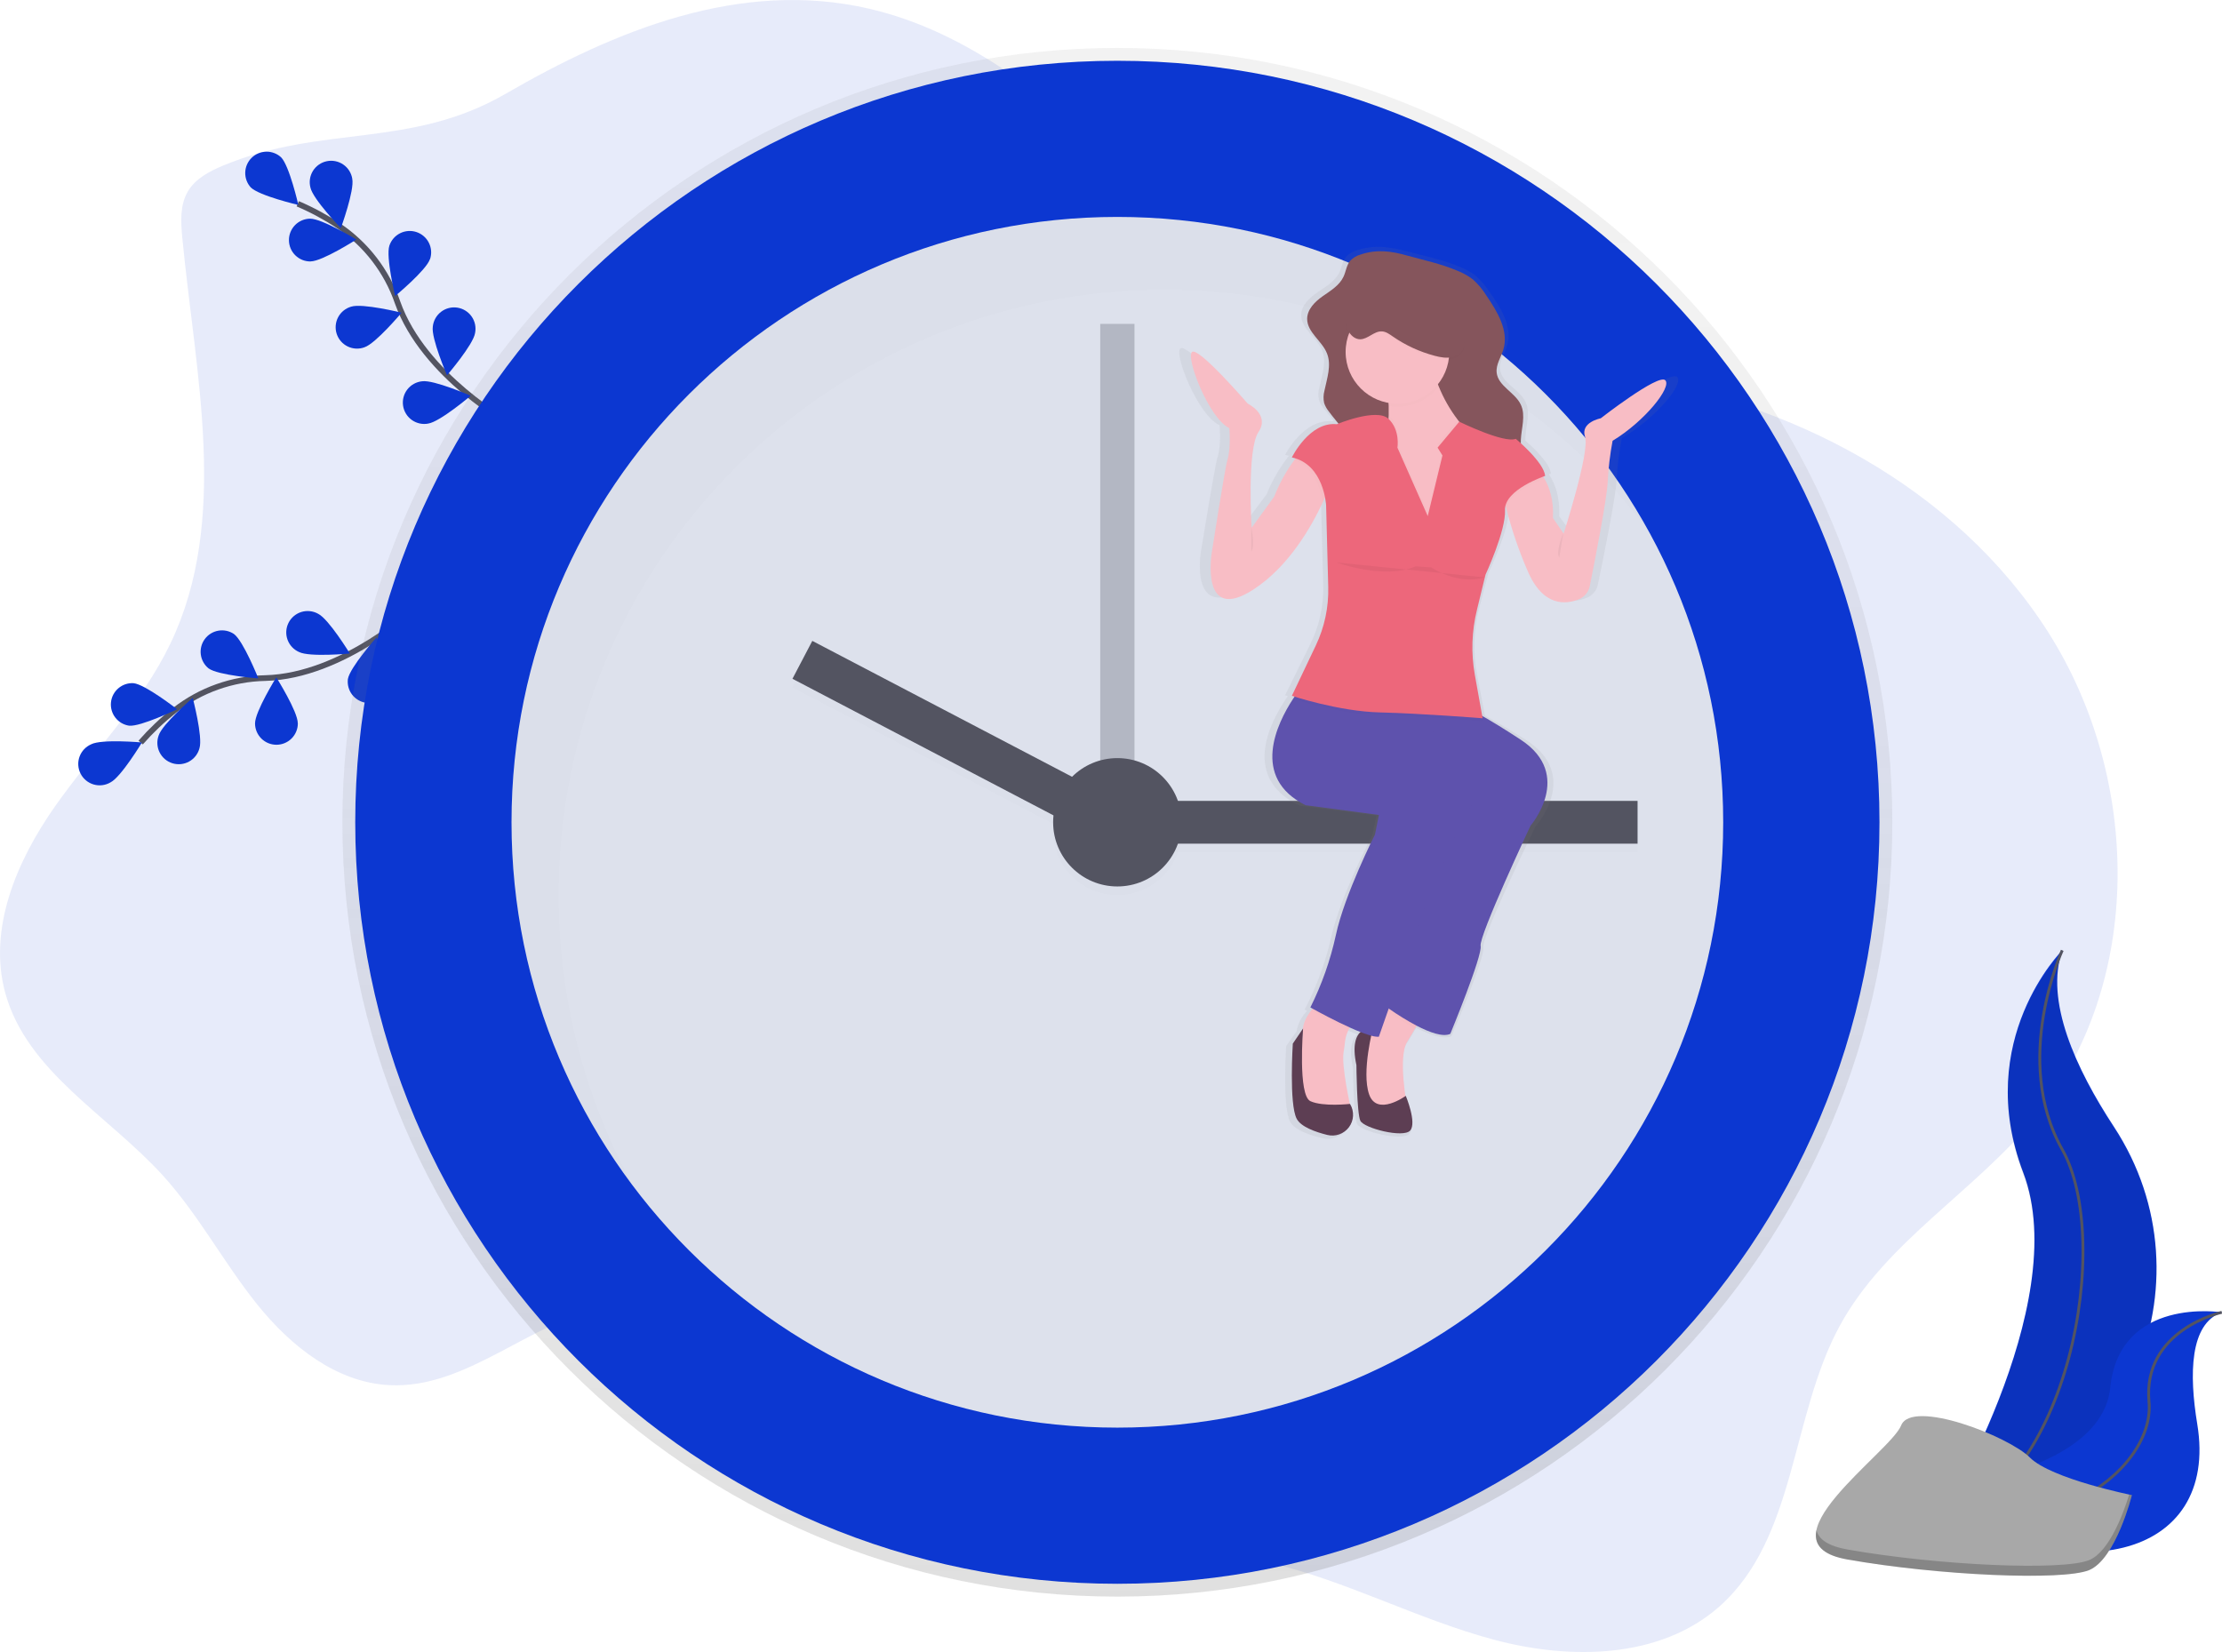 <svg width="780" height="580" viewBox="0 0 780 580" fill="none" xmlns="http://www.w3.org/2000/svg">
<g clip-path="url(#clip0)">
<path opacity="0.1" d="M78.456 58.076C73.602 60.089 68.619 62.673 65.951 67.201C63.126 71.985 63.464 77.926 63.99 83.461C68.574 131.465 80.65 182.519 59.797 226.003C49.674 247.099 32.743 264.004 19.276 283.163C5.81 302.321 -4.358 326.241 1.894 348.779C9.53 376.318 38.026 391.586 57.234 412.78C69.806 426.636 78.621 443.474 90.352 458.051C102.083 472.628 118.157 485.47 136.884 486.327C163.818 487.566 185.731 464.322 212.138 458.937C239.192 453.425 266.433 467.454 288.369 484.246C310.305 501.039 330.257 521.384 355.816 531.868C384.041 543.456 415.859 541.684 445.573 548.646C472.627 554.992 497.531 568.487 524.389 575.682C551.248 582.877 582.728 582.441 603.536 564.064C630.657 540.032 628.523 497.224 645.845 465.433C661.934 435.896 693.429 418.262 714.629 392.15C752.774 345.151 751.527 273.317 719.138 222.203C686.749 171.089 628.08 140.14 568.089 132.081C541.035 128.454 513.177 128.95 487.168 120.696C417.55 98.616 376.121 19.504 305.045 3.042C259.865 -7.404 215.926 10.688 177.442 32.955C144.039 52.286 113.22 43.664 78.456 58.076Z" fill="#0C37D1"/>
<path d="M146.3 213.16C146.3 213.16 120.652 237.35 93.124 238.071C81.565 238.301 70.392 242.273 61.284 249.389C56.979 252.79 52.994 256.579 49.38 260.707" stroke="#535461" stroke-width="2" stroke-miterlimit="10"/>
<path d="M32.021 261.3C35.718 259.422 49.831 260.669 49.831 260.669C49.831 260.669 42.512 272.798 38.814 274.675C37.929 275.2 36.945 275.537 35.924 275.666C34.903 275.795 33.866 275.713 32.877 275.425C31.889 275.137 30.971 274.649 30.179 273.991C29.387 273.334 28.739 272.521 28.275 271.602C27.811 270.684 27.54 269.681 27.48 268.654C27.42 267.627 27.572 266.598 27.926 265.632C28.28 264.666 28.829 263.783 29.538 263.038C30.248 262.293 31.103 261.701 32.051 261.3H32.021Z" fill="#0C37D1"/>
<path d="M46.878 239.859C51.004 240.294 62.171 249.006 62.171 249.006C62.171 249.006 49.395 255.209 45.307 254.781C43.395 254.492 41.667 253.478 40.484 251.948C39.301 250.419 38.754 248.492 38.956 246.57C39.159 244.647 40.095 242.877 41.571 241.627C43.046 240.377 44.947 239.743 46.878 239.859V239.859Z" fill="#0C37D1"/>
<path d="M82.108 222.578C85.444 225.034 90.69 238.191 90.69 238.191C90.69 238.191 76.554 237.117 73.218 234.669C71.714 233.455 70.736 231.708 70.488 229.792C70.239 227.876 70.74 225.937 71.885 224.38C73.029 222.823 74.731 221.767 76.635 221.431C78.539 221.096 80.499 221.506 82.108 222.578V222.578Z" fill="#0C37D1"/>
<path d="M111.709 215.511C115.414 217.366 122.808 229.45 122.808 229.45C122.808 229.45 108.695 230.779 104.99 228.924C104.056 228.516 103.214 227.922 102.516 227.179C101.818 226.435 101.279 225.557 100.932 224.599C100.585 223.64 100.436 222.621 100.496 221.604C100.555 220.586 100.821 219.591 101.278 218.68C101.734 217.768 102.372 216.959 103.151 216.302C103.931 215.644 104.836 215.152 105.812 214.856C106.788 214.559 107.814 214.465 108.828 214.577C109.842 214.69 110.822 215.007 111.709 215.511V215.511Z" fill="#0C37D1"/>
<path d="M70.024 262.682C71.256 258.724 67.649 245.026 67.649 245.026C67.649 245.026 56.918 254.278 55.685 258.236C55.338 259.191 55.188 260.207 55.245 261.222C55.302 262.237 55.565 263.229 56.017 264.14C56.469 265.05 57.102 265.859 57.876 266.518C58.65 267.177 59.55 267.672 60.522 267.973C61.493 268.275 62.515 268.376 63.527 268.27C64.538 268.165 65.518 267.856 66.406 267.361C67.295 266.866 68.073 266.196 68.695 265.392C69.317 264.588 69.769 263.666 70.024 262.682V262.682Z" fill="#0C37D1"/>
<path d="M104.54 253.948C104.54 249.802 96.987 237.816 96.987 237.816C96.987 237.816 89.517 249.832 89.525 253.993C89.531 255.985 90.328 257.892 91.742 259.297C93.155 260.701 95.069 261.486 97.062 261.48C99.055 261.474 100.964 260.677 102.37 259.265C103.775 257.852 104.561 255.94 104.555 253.948H104.54Z" fill="#0C37D1"/>
<path d="M136.921 240.91C137.613 236.825 132.202 223.734 132.202 223.734C132.202 223.734 122.801 234.339 122.117 238.424C121.886 240.341 122.402 242.273 123.559 243.819C124.716 245.365 126.424 246.407 128.329 246.728C130.234 247.049 132.189 246.624 133.789 245.542C135.389 244.46 136.511 242.804 136.921 240.918V240.91Z" fill="#0C37D1"/>
<path d="M179.628 149.099C179.628 149.099 148.735 132.141 139.551 106.163C135.779 95.24 128.561 85.834 118.983 79.36C114.413 76.32 109.573 73.706 104.525 71.549" stroke="#535461" stroke-width="2" stroke-miterlimit="10"/>
<path d="M98.663 55.215C101.586 58.151 104.735 71.962 104.735 71.962C104.735 71.962 90.938 68.733 88.014 65.789C86.723 64.356 86.033 62.482 86.087 60.555C86.14 58.628 86.933 56.795 88.302 55.436C89.67 54.077 91.509 53.296 93.438 53.255C95.367 53.214 97.238 53.915 98.663 55.215V55.215Z" fill="#0C37D1"/>
<path d="M123.65 62.747C124.507 66.802 119.644 80.103 119.644 80.103C119.644 80.103 109.823 69.897 108.966 65.834C108.712 64.851 108.659 63.827 108.812 62.824C108.965 61.82 109.319 60.858 109.854 59.996C110.39 59.133 111.094 58.388 111.926 57.805C112.757 57.222 113.698 56.814 114.692 56.605C115.685 56.395 116.711 56.389 117.707 56.587C118.703 56.785 119.649 57.183 120.487 57.757C121.325 58.33 122.038 59.067 122.583 59.923C123.128 60.78 123.493 61.738 123.657 62.739L123.65 62.747Z" fill="#0C37D1"/>
<path d="M150.929 90.978C149.621 94.906 138.702 103.94 138.702 103.94C138.702 103.94 135.381 90.174 136.688 86.239C137.317 84.347 138.672 82.782 140.456 81.888C142.239 80.994 144.305 80.845 146.198 81.474C148.092 82.102 149.658 83.457 150.552 85.239C151.446 87.021 151.595 89.086 150.967 90.978H150.929Z" fill="#0C37D1"/>
<path d="M166.77 116.925C166.147 121.018 156.911 131.765 156.911 131.765C156.911 131.765 151.305 118.758 151.928 114.665C152.032 113.653 152.341 112.673 152.835 111.784C153.329 110.895 153.999 110.116 154.803 109.494C155.608 108.871 156.53 108.418 157.515 108.163C158.5 107.907 159.527 107.854 160.533 108.007C161.539 108.16 162.503 108.515 163.367 109.051C164.232 109.587 164.978 110.294 165.562 111.127C166.145 111.96 166.553 112.903 166.761 113.898C166.968 114.894 166.972 115.921 166.77 116.918V116.925Z" fill="#0C37D1"/>
<path d="M109.026 91.781C113.174 91.736 125.108 84.091 125.108 84.091C125.108 84.091 113.001 76.731 108.853 76.776C106.86 76.799 104.958 77.612 103.565 79.037C102.172 80.461 101.402 82.381 101.425 84.373C101.448 86.364 102.261 88.266 103.687 89.658C105.112 91.05 107.033 91.819 109.026 91.796V91.781Z" fill="#0C37D1"/>
<path d="M127.933 121.927C131.871 120.643 140.972 109.783 140.972 109.783C140.972 109.783 127.212 106.381 123.274 107.665C122.302 107.942 121.397 108.412 120.611 109.048C119.825 109.683 119.176 110.469 118.701 111.361C118.227 112.253 117.937 113.231 117.85 114.237C117.762 115.243 117.879 116.257 118.192 117.217C118.506 118.177 119.01 119.064 119.674 119.825C120.339 120.586 121.15 121.205 122.059 121.645C122.969 122.086 123.958 122.338 124.967 122.388C125.976 122.438 126.985 122.283 127.933 121.934V121.927Z" fill="#0C37D1"/>
<path d="M150.328 148.708C154.431 148.107 165.237 138.945 165.237 138.945C165.237 138.945 152.252 133.267 148.156 133.868C147.147 133.972 146.17 134.279 145.283 134.77C144.396 135.261 143.618 135.927 142.995 136.727C142.373 137.527 141.918 138.444 141.66 139.424C141.401 140.404 141.344 141.426 141.491 142.429C141.638 143.431 141.987 144.394 142.516 145.258C143.045 146.123 143.744 146.871 144.571 147.458C145.397 148.046 146.334 148.46 147.324 148.676C148.315 148.892 149.339 148.906 150.335 148.716L150.328 148.708Z" fill="#0C37D1"/>
<path d="M392.232 560.564C542.475 560.564 664.271 438.845 664.271 288.697C664.271 138.549 542.475 16.83 392.232 16.83C241.989 16.83 120.193 138.549 120.193 288.697C120.193 438.845 241.989 560.564 392.232 560.564Z" fill="url(#paint0_linear)"/>
<path d="M392.232 556.058C539.985 556.058 659.762 436.356 659.762 288.697C659.762 141.038 539.985 21.336 392.232 21.336C244.479 21.336 124.702 141.038 124.702 288.697C124.702 436.356 244.479 556.058 392.232 556.058Z" fill="#0C37D1"/>
<path d="M392.232 501.234C509.687 501.234 604.903 406.078 604.903 288.697C604.903 171.316 509.687 76.16 392.232 76.16C274.777 76.16 179.561 171.316 179.561 288.697C179.561 406.078 274.777 501.234 392.232 501.234Z" fill="#DDE1EC"/>
<path opacity="0.3" d="M398.244 113.711H386.22V301.464H398.244V113.711Z" fill="#535461"/>
<g opacity="0.1">
<path opacity="0.1" d="M574.844 284.191H405.007V299.211H574.844V284.191Z" fill="black"/>
<path opacity="0.1" d="M285.101 227.996L278.128 241.302L384.991 297.228L391.964 283.922L285.101 227.996Z" fill="black"/>
<path opacity="0.1" d="M392.232 314.231C404.683 314.231 414.777 304.144 414.777 291.701C414.777 279.258 404.683 269.17 392.232 269.17C379.781 269.17 369.687 279.258 369.687 291.701C369.687 304.144 379.781 314.231 392.232 314.231Z" fill="black"/>
</g>
<path d="M574.844 281.187H405.007V296.207H574.844V281.187Z" fill="#535461"/>
<path d="M392.013 280.935L285.15 225.009L278.178 238.315L385.041 294.241L392.013 280.935Z" fill="#535461"/>
<path d="M392.232 311.227C404.683 311.227 414.777 301.14 414.777 288.697C414.777 276.254 404.683 266.167 392.232 266.167C379.781 266.167 369.687 276.254 369.687 288.697C369.687 301.14 379.781 311.227 392.232 311.227Z" fill="#535461"/>
<g opacity="0.1">
<path opacity="0.1" d="M196.078 314.231C196.078 196.848 291.292 101.695 408.75 101.695C441.717 101.665 474.238 109.308 503.738 124.017C533.237 138.726 558.904 160.098 578.706 186.439C542.515 120.71 472.626 76.16 392.217 76.16C274.759 76.16 179.546 171.314 179.546 288.697C179.477 334.81 194.483 379.684 222.283 416.489C205.043 385.163 196.028 349.982 196.078 314.231V314.231Z" fill="black"/>
</g>
<path d="M588.731 132.351C586.206 129.925 564.954 145.869 564.954 145.869C564.954 145.869 557.387 147.251 559.19 152.441C560.994 157.63 551.262 186.694 551.262 186.694L547.302 181.159C547.685 174.663 545.896 170.06 544.153 167.191C544.01 166.958 543.867 166.733 543.725 166.522L544.416 166.282C544.153 162.737 538.479 157.337 535.466 154.694C535.466 154.311 535.466 153.943 535.466 153.552C535.654 149.317 537.352 144.848 535.466 141.01C533.331 136.632 527.087 134.431 526.561 129.625C526.245 126.756 528.184 124.165 529.04 121.401C531.085 114.792 526.839 108.048 522.781 102.356C521.406 100.221 519.733 98.294 517.813 96.633C515.984 95.296 513.975 94.225 511.846 93.449C505.902 91.045 499.823 89.836 493.69 88.192C487.806 86.629 482.381 85.886 476.406 87.846C474.988 88.228 473.694 88.971 472.649 90.001C471.228 91.594 471.041 93.862 470.109 95.762C468.606 98.818 465.367 100.643 462.504 102.603C459.64 104.564 456.77 107.252 456.755 110.632C456.755 115.431 462.241 118.45 464.074 122.918C465.788 127.079 464.074 131.713 463.12 136.099C462.721 137.516 462.682 139.011 463.007 140.447C463.386 141.517 463.956 142.51 464.69 143.376C465.825 144.878 467.043 146.275 468.253 147.702L467.696 147.92C457.611 146.883 451.126 159.681 451.126 159.681C451.592 159.778 452.035 159.891 452.471 160.018L452.043 160.574C448.996 164.529 446.505 168.883 444.641 173.514L436.374 184.584C436.374 184.584 434.571 156.902 438.899 150.676C443.228 144.45 434.939 140.642 434.939 140.642C434.939 140.642 416.903 120.575 414.401 122.303C411.898 124.03 420.525 145.832 428.093 149.294C428.093 149.294 428.844 156.211 427.341 160.709C426.432 163.556 421.578 193.581 421.578 193.581C421.578 193.581 417.257 218.838 437.073 206.348C449.946 198.253 458.265 184.314 462.504 175.557C462.799 174.941 463.077 174.353 463.338 173.792C463.534 174.721 463.667 175.662 463.736 176.608L464.488 205.545C464.678 212.702 463.115 219.797 459.934 226.213L451.104 244.109L452.088 244.41L451.494 245.266C445.678 253.82 435.788 273.053 456.146 282.854L483.2 286.316L481.757 293.233C481.757 293.233 470.59 314.337 467.343 328.869C465.327 337.768 462.178 346.372 457.972 354.471L458.806 354.914C458.633 355.109 458.453 355.312 458.28 355.522C456.64 357.366 455.556 359.637 455.154 362.071L451.487 367.268C451.487 367.268 450.044 388.717 452.93 393.914C454.508 396.753 459.746 398.555 464.202 399.607C470.815 401.176 476.151 394.35 472.641 388.725L472.596 388.649H472.529C471.777 385.157 469.477 374.32 470.229 370.205C470.439 369.033 470.635 367.869 470.732 366.682C470.913 365.123 471.388 363.612 472.13 362.229C472.25 361.996 472.378 361.771 472.506 361.545L472.897 361.711C474.107 362.229 475.302 362.717 476.436 363.145C474.678 364.745 473.43 368.057 474.933 374.868C474.933 374.868 475.076 391.909 476.376 394.59C477.676 397.271 492.225 400.816 494.75 398.052C497.275 395.288 493.127 385.766 493.127 385.766L492.999 385.856C492.165 380.336 491.135 370.452 493.668 366.562C494.69 364.993 495.682 363.37 496.569 361.853L497.117 360.915C501.822 363.258 506.796 365.023 509.517 363.798C509.517 363.798 521.405 336.116 520.684 332.661C519.962 329.207 539.058 290.101 539.058 290.101C539.058 290.101 555.267 272.077 535.458 259.655C529.168 255.698 524.584 253.039 521.255 251.244L518.467 236.674C517.034 229.036 517.29 221.177 519.218 213.648L522.224 202.188L522.472 201.212C522.472 201.212 530.04 185.643 529.679 178.373C529.651 177.809 529.715 177.243 529.867 176.698C529.95 177.044 530.04 177.404 530.138 177.78C532.126 185.336 534.745 192.712 537.968 199.83C543.717 212.792 552.246 211.763 556.921 209.923C557.921 209.536 558.81 208.907 559.506 208.091C560.203 207.276 560.686 206.3 560.911 205.252C562.594 197.186 567.216 174.588 567.509 168.347C567.771 163.467 568.374 158.611 569.313 153.815C581.171 146.883 591.256 134.777 588.731 132.351Z" fill="url(#paint1_linear)"/>
<path d="M500.514 354.065C500.514 354.065 498.928 357.242 496.756 361.057C495.907 362.559 494.96 364.174 493.991 365.728C490.557 371.218 493.991 388.709 493.991 388.709L486.476 389.738L478.961 385.983L477.586 373.291V364.009L486.153 354.433L489.91 350.288L500.514 354.065Z" fill="#F8BDC5"/>
<g opacity="0.1">
<path opacity="0.1" d="M500.514 354.065C500.514 354.065 498.928 357.242 496.756 361.057C493.439 359.285 490.232 357.314 487.152 355.154L486.491 354.689L486.138 354.433L489.895 350.288L500.514 354.065Z" fill="black"/>
</g>
<path d="M537.254 289.914C537.254 289.914 519.061 328.673 519.752 332.106C520.443 335.538 509.111 362.98 509.111 362.98C506.526 364.196 501.776 362.446 497.297 360.126C493.92 358.327 490.657 356.32 487.528 354.118L486.867 353.652L486.469 353.367L516.333 270.695L489.91 251.327L487.956 249.892L476.143 241.18L512.215 247.699C512.215 247.699 513.47 247.542 520.105 251.252C523.291 253.031 527.718 255.698 533.835 259.708C552.69 272.077 537.254 289.914 537.254 289.914Z" fill="#5E52AD"/>
<g opacity="0.03">
<path opacity="0.03" d="M537.254 289.914C537.254 289.914 519.061 328.673 519.752 332.106C520.443 335.538 509.111 362.98 509.111 362.98C506.526 364.196 501.776 362.446 497.297 360.126C493.92 358.327 490.657 356.32 487.528 354.118L486.867 353.652L486.469 353.367L516.333 270.695L489.91 251.327L487.956 249.892L476.143 241.18L512.215 247.699C512.215 247.699 513.47 247.542 520.105 251.252C523.291 253.031 527.718 255.698 533.835 259.708C552.69 272.077 537.254 289.914 537.254 289.914Z" fill="black"/>
</g>
<path d="M481.982 360.922C481.982 360.922 473.055 359.548 476.151 373.96C476.151 373.96 476.286 390.857 477.526 393.486C478.766 396.114 492.631 399.659 495.028 396.918C497.425 394.177 493.48 384.744 493.48 384.744C493.48 384.744 483.357 392.119 480.607 384.226C477.857 376.333 481.982 360.922 481.982 360.922Z" fill="#5D3E53"/>
<path d="M475.797 358.181C474.823 359.108 474.031 360.208 473.46 361.425C472.751 362.804 472.3 364.3 472.13 365.841C472.04 367.013 471.852 368.177 471.657 369.333C470.8 374.222 474.084 388.709 474.084 388.709L461.038 390.767L456.236 385.623L455.207 374.305C456.488 370.425 457.182 366.374 457.266 362.289C457.266 359.337 458.769 356.701 460.272 354.779C461.291 353.496 462.459 352.339 463.751 351.332C463.751 351.332 478.548 355.778 475.797 358.181Z" fill="#F8BDC5"/>
<g opacity="0.1">
<path opacity="0.1" d="M475.797 358.181C474.823 359.108 474.031 360.208 473.46 361.425C468.117 359.014 462.504 355.973 460.46 354.846L460.302 354.764C461.321 353.481 462.489 352.324 463.781 351.316C463.781 351.316 478.548 355.777 475.797 358.181Z" fill="black"/>
</g>
<path d="M518.024 279.625C518.024 279.625 509.449 295.749 503.948 309.125C500.341 317.911 492.886 338.835 488.167 352.158L487.476 354.125C485.402 360.021 484.019 364.009 484.019 364.009C483.104 364.015 482.195 363.88 481.321 363.611C480.509 363.393 479.6 363.1 478.631 362.739L477.541 362.326C476.459 361.906 475.286 361.418 474.167 360.907C468.711 358.474 462.894 355.304 460.783 354.148L459.986 353.705C464.014 345.64 467.02 337.106 468.936 328.298C472.025 313.894 482.666 293 482.666 293L484.041 286.136L458.295 282.704C438.899 273.016 448.323 253.918 453.862 245.439C454.806 243.967 455.827 242.545 456.92 241.18L477.518 245.686C477.518 245.686 480.765 246.723 487.979 249.915L491.293 251.417C495.336 253.272 500.311 255.66 506.323 258.724C526.598 268.968 518.024 279.625 518.024 279.625Z" fill="#5E52AD"/>
<path d="M473.956 387.681C474.691 388.917 475.043 390.344 474.967 391.78C474.892 393.216 474.393 394.598 473.533 395.752C472.673 396.905 471.491 397.778 470.135 398.261C468.78 398.744 467.311 398.815 465.915 398.465C461.7 397.421 456.702 395.634 455.199 392.817C452.456 387.673 453.824 366.404 453.824 366.404L457.431 361.087C457.431 361.087 455.545 384.586 460.009 386.622C464.473 388.657 473.911 387.575 473.911 387.575L473.956 387.681Z" fill="#5D3E53"/>
<path d="M477.609 89.371C476.238 89.752 474.993 90.49 474.001 91.511C472.649 93.088 472.498 95.341 471.582 97.226C470.154 100.23 467.073 102.07 464.337 103.985C461.602 105.9 458.874 108.597 458.859 111.946C458.859 116.707 464.119 119.697 465.833 124.12C467.463 128.251 465.833 132.839 464.923 137.188C464.544 138.596 464.508 140.074 464.818 141.498C465.177 142.555 465.721 143.54 466.426 144.405C469.74 148.911 473.859 152.906 476.076 158.036C477.759 161.933 478.225 166.237 478.668 170.465C479.307 176.548 479.946 182.744 478.788 188.752C478.676 189.112 478.676 189.497 478.788 189.856C478.985 190.201 479.296 190.466 479.668 190.607C481.854 191.669 484.233 192.278 486.662 192.397C489.09 192.517 491.517 192.145 493.798 191.303C496.079 190.461 498.165 189.167 499.933 187.499C501.701 185.831 503.112 183.822 504.083 181.595C505.586 178.193 506.165 174.085 509.141 171.877C509.488 171.59 509.906 171.401 510.351 171.329C511.053 171.348 511.733 171.575 512.305 171.982C516.167 174.07 520.849 174.13 525.155 173.274C527.755 172.756 530.416 171.832 532.137 169.804C535.526 165.779 533.64 159.763 533.865 154.513C534.045 150.315 535.661 145.884 533.865 142.084C531.836 137.743 525.877 135.565 525.381 130.819C525.08 127.98 526.929 125.404 527.748 122.671C529.694 116.114 525.651 109.43 521.789 103.79C520.489 101.686 518.898 99.777 517.062 98.12C515.329 96.801 513.416 95.739 511.38 94.966C505.722 92.585 499.95 91.383 494.096 89.761C488.49 88.162 483.327 87.418 477.609 89.371Z" fill="#85555C"/>
<path d="M506.353 187.348H486.438V155.099C487.03 152.002 487.377 148.863 487.476 145.712C487.476 144.653 487.476 143.571 487.476 142.482C487.288 138.637 486.491 134.799 484.402 132.456C478.909 126.283 502.25 127.312 502.25 127.312C502.966 130.147 503.896 132.923 505.03 135.618C506.721 139.823 508.971 143.781 511.719 147.386C514.136 150.594 517.233 153.228 520.789 155.099C534.496 161.964 506.353 187.348 506.353 187.348Z" fill="#F8BDC5"/>
<g opacity="0.1">
<path opacity="0.1" d="M505.008 135.618C502.986 138.253 500.282 140.285 497.188 141.495C494.093 142.705 490.727 143.046 487.453 142.482C487.265 138.637 486.469 134.799 484.379 132.456C478.886 126.283 502.227 127.312 502.227 127.312C502.944 130.147 503.873 132.923 505.008 135.618V135.618Z" fill="black"/>
</g>
<path d="M490.557 141.731C500.605 141.731 508.75 133.591 508.75 123.549C508.75 113.508 500.605 105.367 490.557 105.367C480.509 105.367 472.363 113.508 472.363 123.549C472.363 133.591 480.509 141.731 490.557 141.731Z" fill="#F8BDC5"/>
<path d="M566.074 154.761C565.18 159.519 564.608 164.331 564.36 169.166C564.082 175.347 559.679 197.757 558.07 205.755C557.867 206.781 557.414 207.74 556.751 208.549C556.087 209.357 555.235 209.989 554.268 210.389C549.804 212.214 541.688 213.235 536.232 200.385C533.156 193.315 530.66 186.006 528.77 178.531C528.101 176.018 527.599 173.464 527.267 170.886L539.291 164.367C540.422 165.425 541.381 166.654 542.131 168.009C543.792 170.855 545.498 175.422 545.137 181.858L548.895 187.348C548.895 187.348 558.16 158.531 556.41 153.387C554.659 148.242 561.903 146.868 561.903 146.868C561.903 146.868 582.156 131.097 584.56 133.493C586.965 135.888 577.399 147.897 566.074 154.761Z" fill="#F8BDC5"/>
<path d="M467.561 168.482C466.623 171.166 465.544 173.798 464.33 176.368C460.287 185.057 452.366 198.898 440.102 206.904C421.224 219.251 425.342 194.212 425.342 194.212C425.342 194.212 429.964 164.442 430.836 161.626C432.211 157.165 431.52 150.308 431.52 150.308C424.313 146.876 416.077 125.269 418.474 123.549C420.871 121.829 438.013 141.731 438.013 141.731C438.013 141.731 445.911 145.486 441.77 151.682C437.629 157.878 439.365 185.298 439.365 185.298L447.308 174.34C449.075 169.768 451.449 165.454 454.365 161.513C455.868 159.463 456.92 158.224 456.92 158.224L467.561 168.482Z" fill="#F8BDC5"/>
<g opacity="0.1">
<path opacity="0.1" d="M542.139 168.009C539.614 168.94 529.837 172.883 528.755 178.523C528.086 176.011 527.584 173.457 527.252 170.878L539.276 164.359C540.416 165.418 541.382 166.65 542.139 168.009Z" fill="black"/>
</g>
<g opacity="0.1">
<path opacity="0.1" d="M467.561 168.482C466.623 171.166 465.544 173.798 464.33 176.368C463.864 172.973 461.948 164.292 454.365 161.49C455.868 159.44 456.92 158.201 456.92 158.201L467.561 168.482Z" fill="black"/>
</g>
<g opacity="0.1">
<path opacity="0.1" d="M506.353 187.348H486.438V155.099C487.03 152.002 487.377 148.863 487.476 145.712C491.571 149.662 490.557 155.783 490.557 155.783L501.198 179.815L506.353 158.569L504.64 155.828L511.704 147.431C514.121 150.639 517.218 153.273 520.774 155.144C534.496 161.964 506.353 187.348 506.353 187.348Z" fill="black"/>
</g>
<g opacity="0.1">
<path opacity="0.1" d="M520.421 253.197C520.421 253.197 504.82 251.957 491.286 251.372L489.925 251.312C488.002 251.236 486.168 251.176 484.372 251.131C471.236 250.816 456.379 246.227 453.854 245.424C454.801 243.957 455.825 242.54 456.92 241.18L477.518 245.687C477.518 245.687 480.765 246.723 487.979 249.915L476.143 241.18L512.215 247.699C512.215 247.699 513.47 247.542 520.105 251.252L520.421 253.197Z" fill="black"/>
</g>
<path d="M506.353 159.906L504.64 157.165L512.26 148.055C512.26 148.055 527.973 155.753 532.092 154.063C532.092 154.063 542.049 162.324 542.387 167.1C542.387 167.1 527.973 171.899 528.312 179.117C528.65 186.334 521.473 201.752 521.473 201.752L518.467 214.084C516.617 221.557 516.361 229.336 517.716 236.915L520.459 252.183C520.459 252.183 498.831 250.47 484.387 250.125C469.943 249.78 453.493 244.297 453.493 244.297L461.918 226.581C464.955 220.187 466.443 213.168 466.261 206.093L465.51 177.412C465.51 177.412 464.826 163.007 453.486 160.604C453.486 160.604 459.663 147.912 469.267 148.941C469.267 148.941 483.26 143.106 487.416 147.048C491.571 150.991 490.549 157.172 490.549 157.172L501.19 181.205L506.353 159.906Z" fill="#ED677B"/>
<g opacity="0.1">
<path opacity="0.1" d="M477.428 119.802C480.186 119.802 482.35 116.88 485.108 117.031C486.536 117.106 487.761 118.014 488.941 118.833C493.399 121.918 498.36 124.205 503.603 125.592C505.639 126.133 507.796 126.538 509.84 126.043C511.884 125.547 513.8 123.94 514.033 121.845C514.09 120.921 513.968 119.995 513.672 119.118C511.359 111.062 506.123 104.156 498.988 99.75C496.133 98 492.646 96.663 489.482 97.76C486.626 98.743 484.785 101.417 482.719 103.617C481.161 105.265 479.392 106.699 477.458 107.883C475.955 108.792 473.701 109.385 472.837 111.052C471.206 114.162 473.768 119.772 477.428 119.802Z" fill="black"/>
</g>
<path d="M477.428 119.118C480.186 119.118 482.35 116.197 485.108 116.347C486.536 116.422 487.761 117.331 488.941 118.149C493.399 121.235 498.36 123.522 503.603 124.908C505.639 125.449 507.796 125.855 509.84 125.359C511.884 124.863 513.8 123.256 514.033 121.161C514.09 120.237 513.968 119.312 513.672 118.435C511.359 110.378 506.123 103.473 498.988 99.066C496.133 97.316 492.646 95.979 489.482 97.076C486.626 98.06 484.785 100.733 482.719 102.934C481.161 104.581 479.392 106.016 477.458 107.2C475.955 108.108 473.701 108.702 472.837 110.369C471.206 113.508 473.768 119.081 477.428 119.118Z" fill="#85555C"/>
<path opacity="0.05" d="M469.109 197.464C469.109 197.464 485.928 203.637 496.914 198.838L502.408 199.184C502.408 199.184 511.538 205.582 521.195 202.721" fill="black"/>
<path opacity="0.05" d="M548.744 187.175C548.744 187.175 546.002 193.694 547.369 195.752Z" fill="black"/>
<path opacity="0.05" d="M439.245 185.117C439.245 185.117 440.62 191.636 439.245 193.694Z" fill="black"/>
<path d="M723.924 333.66C723.924 333.66 692.482 365.083 710.232 411.705C727.982 458.328 679.812 535.863 679.812 535.863C679.812 535.863 680.33 535.788 681.315 535.623C745.89 524.23 777.971 450.428 742.065 395.596C728.681 375.206 717.724 351.294 723.924 333.66Z" fill="#0C37D1"/>
<path opacity="0.1" d="M723.924 334.186C723.924 334.186 692.482 365.608 710.232 412.231C727.982 458.854 679.812 536.381 679.812 536.381C679.812 536.381 680.33 536.306 681.315 536.141C745.89 524.748 777.971 450.946 742.065 396.115C728.681 375.732 717.724 351.82 723.924 334.186Z" fill="black"/>
<path d="M723.924 333.66C723.924 333.66 706.174 372.172 723.924 403.595C741.674 435.017 726.93 523.193 679.804 535.863" stroke="#535461" stroke-miterlimit="10"/>
<path d="M779.925 460.747C779.925 460.747 744.049 455.039 740.78 487.167C737.511 519.296 671.771 523.749 671.771 523.749L673.003 524.568C727.261 560.166 779.136 547.241 771.313 499.972C768.427 482.406 768.668 464.757 779.925 460.747Z" fill="#0C37D1"/>
<path d="M779.925 460.747C779.925 460.747 752.075 466.852 754.374 492.161C756.674 517.471 713.042 547.804 671.801 523.757" stroke="#535461" stroke-miterlimit="10"/>
<path d="M748.362 524.921C748.362 524.921 720.106 519.273 712.569 511.74C705.032 504.208 671.124 491.035 667.359 500.475C663.594 509.915 616.499 541.893 648.52 547.541C680.54 553.189 723.871 555.051 733.287 551.296C742.704 547.541 748.362 524.921 748.362 524.921Z" fill="#A8A8A8"/>
<path opacity="0.2" d="M648.52 544.019C680.548 549.667 723.871 551.529 733.287 547.774C740.464 544.905 745.447 531.132 747.415 524.718L748.355 524.913C748.355 524.913 742.704 547.504 733.287 551.266C723.871 555.029 680.541 553.151 648.52 547.511C639.276 545.882 636.631 542.051 637.631 537.207C638.412 540.369 641.636 542.802 648.52 544.019Z" fill="black"/>
</g>
<defs>
<linearGradient id="paint0_linear" x1="392.232" y1="560.564" x2="392.232" y2="16.83" gradientUnits="userSpaceOnUse">
<stop stop-color="#808080" stop-opacity="0.25"/>
<stop offset="0.54" stop-color="#808080" stop-opacity="0.12"/>
<stop offset="1" stop-color="#808080" stop-opacity="0.1"/>
</linearGradient>
<linearGradient id="paint1_linear" x1="131512" y1="186823" x2="131512" y2="56225.2" gradientUnits="userSpaceOnUse">
<stop stop-color="#808080" stop-opacity="0.25"/>
<stop offset="0.54" stop-color="#808080" stop-opacity="0.12"/>
<stop offset="1" stop-color="#808080" stop-opacity="0.1"/>
</linearGradient>
<clipPath id="clip0">
<rect width="780" height="580" fill="white"/>
</clipPath>
</defs>
</svg>
